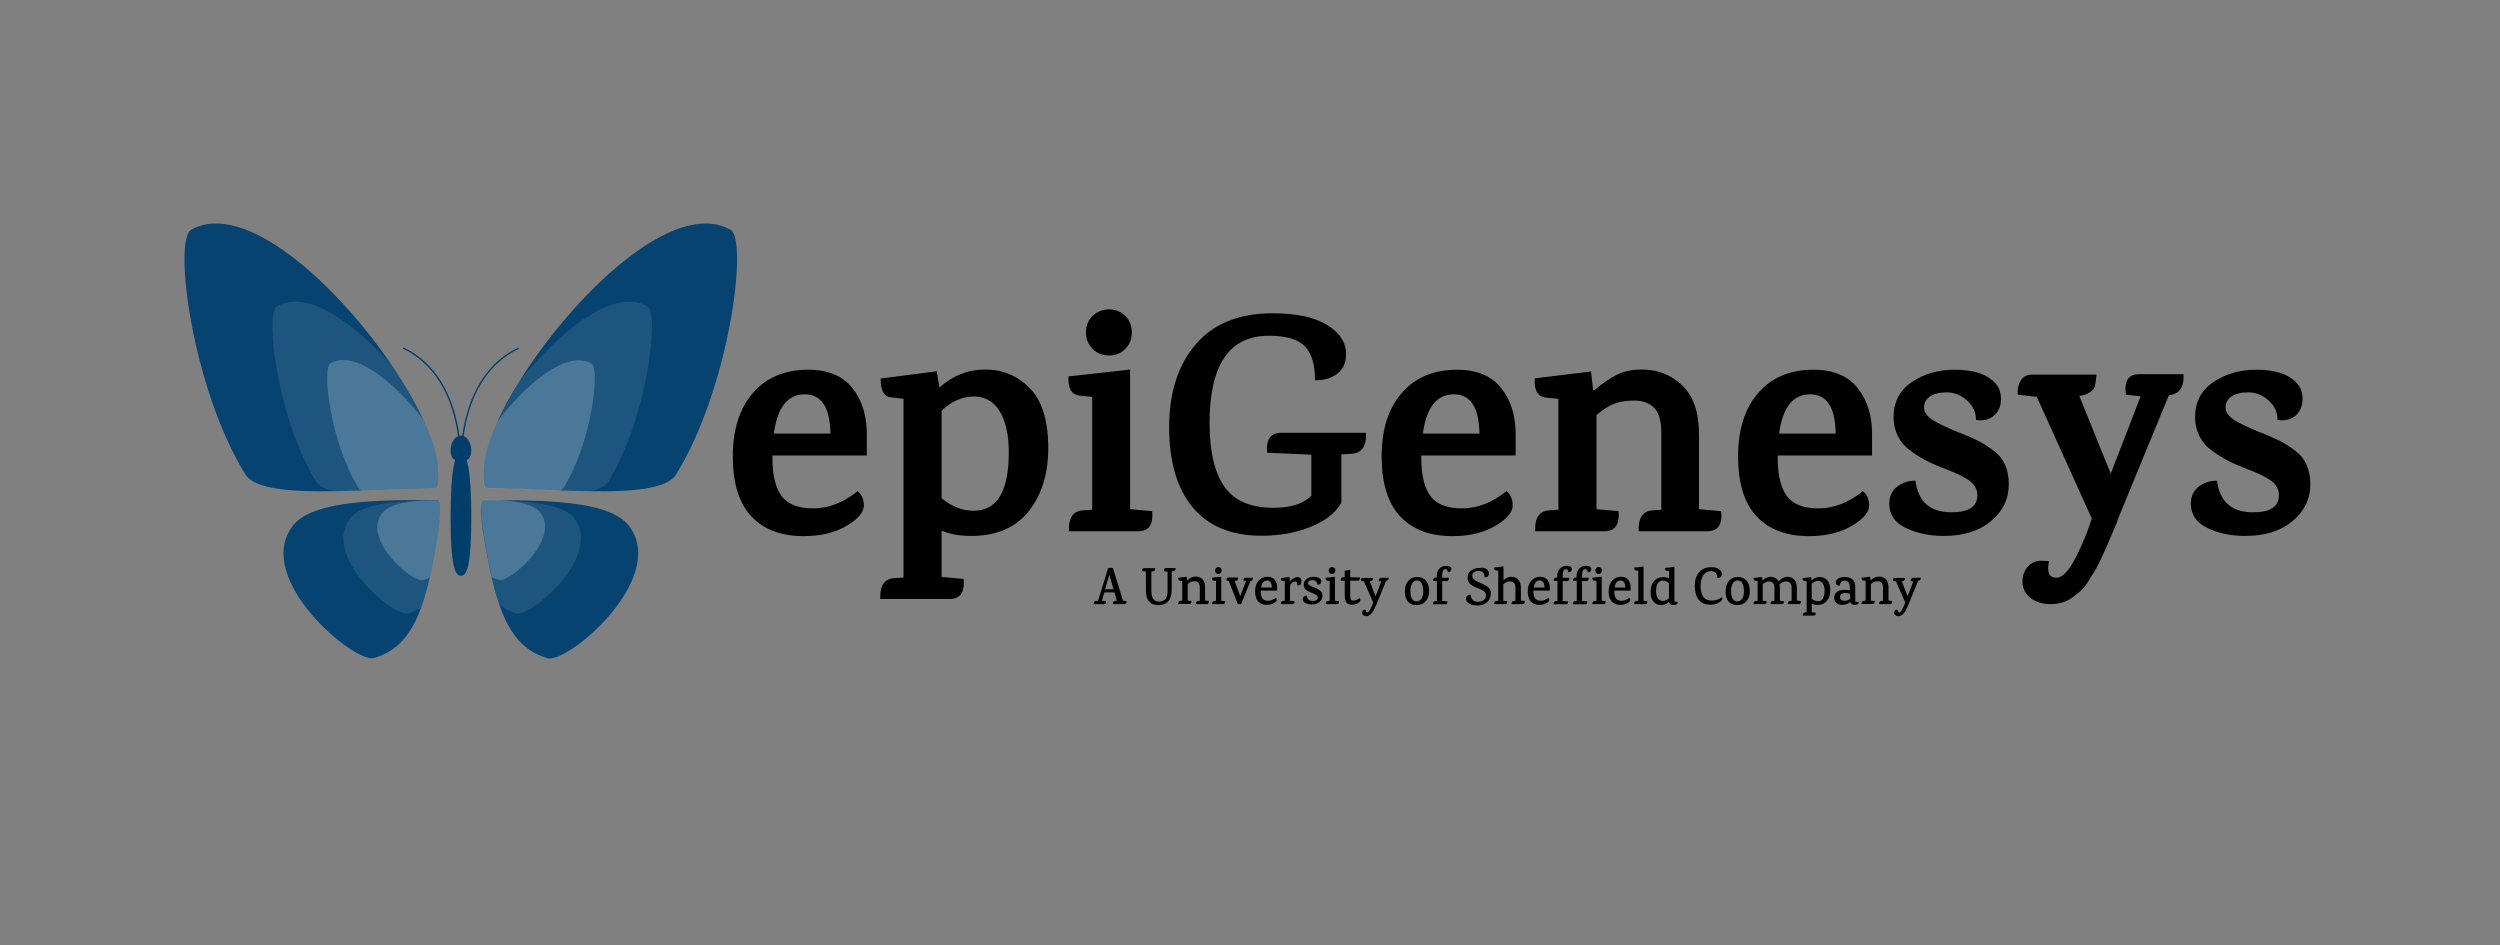 <?xml version="1.0" encoding="utf-8"?>
<!-- Generator: Adobe Illustrator 19.2.0, SVG Export Plug-In . SVG Version: 6.00 Build 0)  -->
<svg version="1.1" id="Layer_1" xmlns="http://www.w3.org/2000/svg" xmlns:xlink="http://www.w3.org/1999/xlink" x="0px" y="0px"
	 viewBox="0 0 1280 484" style="enable-background:new 0 0 1280 484;" xml:space="preserve">
<rect x="0" y="0" width="1280" height="484" fill="#808080" stroke="none"/>
<style type="text/css">
	.st0{fill:none;}
	.st1{fill:#064370;}
	.st2{opacity:0.1;}
	.st3{fill:#FFFFFF;}
	.st4{opacity:0.2;}
	.st5{fill:#003F6B;}
</style>
<rect y="-158" class="st0" width="1278.2" height="800.3"/>
<g>
	<g>
		<path d="M395.5,233v1.8c0,8.6,1.6,15,4.7,19.2s8.5,6.3,16.2,6.3s15.3-2.9,22.7-8.8c2.1,1.6,3.2,4.1,3.2,7.4s-2.9,6.8-8.8,10.3
			s-13.2,5.3-22.1,5.3c-11.5,0-20.4-3.4-26.7-10.1c-6.3-6.7-9.5-17-9.5-30.7s3.4-24.6,10.3-32.5c6.8-7.9,16.3-11.9,28.3-11.9
			c10.2,0,17.8,3.2,22.8,9.6s7.5,14.8,7.2,25.2v9.1h-48.3V233z M412,201.9c-8.7,0-14,6.7-15.8,20.1h29c-0.2-7.2-1.4-12.4-3.7-15.4
			C419.3,203.4,416.2,201.9,412,201.9z"/>
		<path d="M481,198.4c6.9-6.2,14.7-9.2,23.5-9.2s16.3,3.1,22.5,9.3c6.3,6.2,9.5,16.1,9.7,29.7s-3.1,24.7-9.8,33.3
			c-6.7,8.6-16.6,12.9-29.7,12.9c-5.8,0-10.9-0.9-15.1-2.7v23.7h0.2l11.1,1c0.6,6.9-1.8,10.3-7.2,10.3h-35.5v-1.3c0-5.8,2.3-9,7-9.4
			l4.9-0.3v-91.5l-6.8-0.8c-3.3-0.4-4.9-3.6-4.9-9.6l28.7-3.7L481,198.4z M498.5,261.5c12,0,18-9.9,18-29.8c0-9.1-1.6-16.2-4.7-21.2
			c-3.1-5-7.6-7.5-13.3-7.5c-5.7,0-11.2,2.4-16.4,7.2v44.9C487.2,259.3,492.6,261.5,498.5,261.5z"/>
		<path d="M582.8,272h-35.5v-1.3c0-5.8,2.3-9,7-9.4l4.9-0.3v-57.8l-6.2-0.6c-4.4-0.4-6.3-3.7-5.9-9.9l31.5-3.5v71.5l11.3,1
			C590.6,268.5,588.3,272,582.8,272z M579.5,170.2c0,3.3-1.1,6.1-3.3,8.4s-5,3.4-8.4,3.4c-3.3,0-6.2-1.1-8.4-3.4
			c-2.3-2.3-3.4-5.1-3.4-8.4s1.1-6.1,3.4-8.4c2.3-2.3,5.1-3.4,8.4-3.4c3.3,0,6.1,1.1,8.4,3.4C578.4,164.1,579.5,166.9,579.5,170.2z"
			/>
		<path d="M655.9,221.6h43.5v1.3c0,5.8-2.3,9-7,9.4l-4.6,0.3h-1v24.7c-2.8,5.1-7.9,9.2-15.4,12.3c-7.5,3.1-16,4.7-25.5,4.7
			c-15.5,0-27.3-4.9-35.3-14.6s-12-23.4-12-41s4.5-31.7,13.6-42.4c9.1-10.6,22.2-15.9,39.4-15.9c12.1,0,21.4,2,27.9,6
			s9.7,8.9,9.7,14.9c0,4.2-1.4,7.5-4.3,9.9c-2.9,2.3-6.7,3.5-11.6,3.5c0-8-1.7-13.7-5.2-17.4c-3.5-3.6-9.6-5.4-18.4-5.4
			c-20.3,0-30.4,14.9-30.4,44.7c0,14.6,2.6,25.6,7.7,32.7c5.1,7.2,13.5,10.7,25.1,10.7c8.9,0,15.3-2.1,19.3-6.2v-21l-22.6-1
			C648.1,225.1,650.5,221.6,655.9,221.6z"/>
		<path d="M727.7,233v1.8c0,8.6,1.6,15,4.7,19.2c3.1,4.2,8.5,6.3,16.2,6.3s15.3-2.9,22.7-8.8c2.1,1.6,3.2,4.1,3.2,7.4
			s-2.9,6.8-8.8,10.3c-5.9,3.5-13.2,5.3-22.1,5.3c-11.5,0-20.4-3.4-26.7-10.1s-9.5-17-9.5-30.7s3.4-24.6,10.3-32.5
			c6.8-7.9,16.3-11.9,28.3-11.9c10.2,0,17.8,3.2,22.8,9.6s7.5,14.8,7.2,25.2v9.1h-48.3V233z M744.3,201.9c-8.7,0-14,6.7-15.8,20.1
			h29c-0.2-7.2-1.4-12.4-3.7-15.4C751.6,203.4,748.4,201.9,744.3,201.9z"/>
		<path d="M874.2,272H839v-1.3c0-5.8,2.3-9,7-9.4l4.6-0.3v-39.2c0-6.2-1.2-10.5-3.7-13c-2.4-2.5-5.8-3.7-10.2-3.7s-7.9,0.6-10.7,1.8
			c-2.8,1.2-5.6,3-8.6,5.6v48.2l11.3,1c0.6,6.9-1.8,10.3-7.2,10.3H786v-1.3c0-5.8,2.3-9,7-9.4l4.9-0.3v-56.8l-6.2-0.6
			c-4.4-0.4-6.3-3.7-5.9-9.9l28.8-3.5l1.1,9.7h0.5c3.9-3.4,7.7-6,11.4-7.9s8-2.8,13-2.8c8.2,0,15.1,2.7,20.8,8.2s8.5,13.9,8.5,25.2
			v38.1l11.3,1C882,268.5,879.6,272,874.2,272z"/>
		<path d="M910.2,233v1.8c0,8.6,1.6,15,4.7,19.2c3.1,4.2,8.5,6.3,16.2,6.3s15.3-2.9,22.7-8.8c2.1,1.6,3.2,4.1,3.2,7.4
			s-2.9,6.8-8.8,10.3c-5.9,3.5-13.2,5.3-22.1,5.3c-11.5,0-20.4-3.4-26.7-10.1s-9.5-17-9.5-30.7s3.4-24.6,10.3-32.5
			c6.8-7.9,16.3-11.9,28.3-11.9c10.2,0,17.8,3.2,22.8,9.6s7.5,14.8,7.2,25.2v9.1h-48.3V233z M926.7,201.9c-8.7,0-14,6.7-15.8,20.1
			h29c-0.2-7.2-1.4-12.4-3.7-15.4C934.1,203.4,930.9,201.9,926.7,201.9z"/>
		<path d="M1020.5,195.1c2.7,2.3,4,5.4,4,9.1s-1.2,6.6-3.6,8.6c-2.4,2-5.4,2.8-9.2,2.2c0-3.9-1.5-7.2-4.6-10
			c-3.1-2.7-6.5-4.1-10.3-4.1s-6.7,0.7-8.7,2.1s-3,3.3-3,5.7c0,2.3,1.5,4.4,4.4,6.3s7.1,3.8,12.4,6c5.4,2.1,9.2,3.8,11.5,5
			s4.8,2.8,7.5,4.9c5.1,3.8,7.6,9.5,7.6,17s-3,13.8-9.1,18.9s-14.1,7.6-24.2,7.6c-7.4,0-13.9-1.4-19.5-4.1s-8.4-6.9-8.4-12.4
			c0-3.7,1.3-6.6,4-8.7s5.8-3.1,9.4-3.1c1.4,10.8,7.5,16.2,18.5,16.2c8.8,0,13.2-2.9,13.2-8.8c0-3.8-2.3-6.9-7-9.2
			c-2.5-1.4-5.6-2.8-9.2-4.1c-3.6-1.4-6.4-2.6-8.5-3.6s-4.3-2.3-6.8-3.9c-2.4-1.6-4.5-3.2-6.1-4.9c-3.5-3.9-5.3-8.7-5.3-14.3
			c0-7.6,3.1-13.6,9.2-17.8c6.2-4.2,13.5-6.4,22.1-6.4S1016.2,191.1,1020.5,195.1z"/>
		<path d="M1095.2,191.6h22.8v1.3c0,5.5-2.3,8.7-7,9.4l-0.6,0.2l-26.4,64.2h0.2c-0.5,1.2-1.5,3.4-2.9,6.7c-1.4,3.3-2.4,5.6-2.9,6.9
			c-0.6,1.3-1.6,3.4-2.9,6.3c-1.4,2.9-2.5,5-3.3,6.3c-0.9,1.3-2,3-3.3,5.2c-1.4,2.1-2.7,3.7-3.9,4.7c-1.2,1-2.6,2.1-4.2,3.3
			c-2.9,2.1-6.5,3.2-10.8,3.2c-4.4,0-7.9-1.1-10.5-3.3c-2.7-2.2-4-5-4-8.2s1-5.8,2.9-7.8s4-2.9,6.4-2.9c2.3,0,3.8,0.1,4.3,0.3
			c-1.2,5.6,0.1,8.4,3.7,8.4c3.1,0,6.3-3.3,9.8-10c3.4-6.6,6.2-13.4,8.4-20.3l-28.2-62.4h-0.8l-8.8-1c-0.3-0.6-0.3-2.1,0.2-4.3
			c1-4,3.3-6,7-6h33c-0.3,3.9-0.8,6.4-1.4,7.3c-1.6,1.8-3.5,2.9-5.6,3.3l-1.8,0.3l16.1,39.8l15.3-39.6l-7.5-0.8
			C1087.4,195,1089.8,191.6,1095.2,191.6z"/>
		<path d="M1174.9,195.1c2.7,2.3,4,5.4,4,9.1s-1.2,6.6-3.6,8.6s-5.4,2.8-9.2,2.2c0-3.9-1.5-7.2-4.6-10c-3.1-2.7-6.5-4.1-10.3-4.1
			s-6.7,0.7-8.7,2.1s-3,3.3-3,5.7c0,2.3,1.5,4.4,4.4,6.3s7.1,3.8,12.4,6c5.4,2.1,9.2,3.8,11.5,5s4.8,2.8,7.5,4.9
			c5.1,3.8,7.6,9.5,7.6,17s-3,13.8-9.1,18.9s-14.1,7.6-24.2,7.6c-7.4,0-13.9-1.4-19.5-4.1s-8.4-6.9-8.4-12.4c0-3.7,1.3-6.6,4-8.7
			s5.8-3.1,9.4-3.1c1.4,10.8,7.5,16.2,18.5,16.2c8.8,0,13.2-2.9,13.2-8.8c0-3.8-2.3-6.9-7-9.2c-2.5-1.4-5.6-2.8-9.2-4.1
			c-3.6-1.4-6.4-2.6-8.5-3.6s-4.3-2.3-6.8-3.9c-2.4-1.6-4.5-3.2-6.1-4.9c-3.5-3.9-5.3-8.7-5.3-14.3c0-7.6,3.1-13.6,9.2-17.8
			c6.2-4.2,13.5-6.4,22.1-6.4S1170.6,191.1,1174.9,195.1z"/>
	</g>
	<g>
		<path d="M575.7,309.3h-5.9v-0.2c0-0.9,0.4-1.3,1.1-1.4l0.9-0.1l-1.2-4.3h-5.2l-1.2,4.3l2.1,0.2c0.1,1-0.2,1.5-1.1,1.5H560v-0.2
			c0-0.9,0.4-1.3,1.1-1.4l1.1-0.1l5.2-16.8c0.7-0.1,1.5-0.1,2.4,0l5.2,16.8l1.8,0.2C576.8,308.8,576.5,309.3,575.7,309.3z
			 M565.8,301.7h4.3l-2.1-7.5L565.8,301.7z"/>
		<path d="M597.1,290.8h4.8v0.2c0,0.9-0.4,1.3-1.1,1.4l-0.9,0.1v9.4c0,5.3-2.3,7.9-6.8,7.9c-2.1,0-3.7-0.6-4.8-1.9
			c-1.1-1.2-1.6-3.2-1.6-5.9v-9.4l-2-0.2c-0.1-1,0.2-1.5,1-1.5h5.8v0.2c0,0.9-0.4,1.3-1.1,1.4l-0.9,0.1v9.7c0,2,0.3,3.4,0.9,4.3
			s1.6,1.4,3,1.4c3,0,4.4-1.8,4.4-5.4v-9.9l-1.9-0.2C595.9,291.3,596.3,290.8,597.1,290.8z"/>
		<path d="M617.9,309.3h-5.6v-0.2c0-0.8,0.4-1.3,1.1-1.4l0.9-0.1v-6.8c0-2.1-0.9-3.2-2.6-3.2c-0.7,0-1.3,0.1-1.9,0.3
			c-0.5,0.2-1.1,0.6-1.7,1.1v8.5l1.9,0.2c0.1,1-0.2,1.5-1,1.5h-5.7V309c0-0.4,0.1-0.7,0.2-0.9c0.2-0.3,0.5-0.5,0.9-0.5l0.9-0.1
			v-10.1l-1.2-0.1c-0.6-0.1-0.9-0.5-0.9-1.5l4.4-0.5l0.2,1.8h0.1c1.4-1.3,2.8-1.9,4.2-1.9s2.6,0.4,3.5,1.3s1.4,2.3,1.4,4.2v6.8
			l1.9,0.2C619,308.8,618.7,309.3,617.9,309.3z"/>
		<path d="M626.3,309.3h-5.7v-0.2c0-0.8,0.4-1.3,1.1-1.4l0.9-0.1v-10.2l-1.2-0.1c-0.6-0.1-0.9-0.5-0.9-1.5l4.8-0.5v12.3l2,0.2
			C627.4,308.8,627.1,309.3,626.3,309.3z M625.5,292.1c0,0.5-0.2,0.9-0.5,1.3c-0.3,0.3-0.8,0.5-1.2,0.5c-0.5,0-0.9-0.2-1.2-0.5
			s-0.5-0.8-0.5-1.3s0.2-0.9,0.5-1.3c0.3-0.3,0.8-0.5,1.2-0.5c0.5,0,0.9,0.2,1.2,0.5S625.5,291.6,625.5,292.1z"/>
		<path d="M633.9,295.8v0.5c0,0.4-0.2,0.7-0.6,0.9c-0.1,0.1-0.5,0.1-1.2,0.2l2.9,7.8l3-7.8l-1.3-0.1c-0.1-1,0.2-1.5,1-1.5h3.8
			c0,1-0.3,1.5-0.9,1.6h-0.3l-4.9,11.9h-1.6l-4.7-11.9l-1.2-0.2c0-1,0.3-1.5,1-1.5h5V295.8z"/>
		<path d="M645.5,302.5v0.5c0,1.5,0.3,2.6,0.9,3.4c0.6,0.8,1.5,1.2,2.9,1.2c1.3,0,2.6-0.5,3.9-1.5c0.3,0.2,0.5,0.5,0.5,1
			c0,0.6-0.5,1.2-1.5,1.7c-1,0.6-2.2,0.9-3.6,0.9c-1.9,0-3.3-0.6-4.4-1.7c-1-1.1-1.6-2.9-1.6-5.2s0.6-4.1,1.8-5.5
			c1.2-1.3,2.7-2,4.4-2s3.1,0.5,3.9,1.6c0.8,1.1,1.2,2.4,1.2,4v1.5h-8.4V302.5z M648.7,297.2c-1.6,0-2.7,1.2-3,3.6h5.5
			C651.1,298.4,650.3,297.2,648.7,297.2z"/>
		<path d="M661.1,296.8c0,0,0.4-0.2,1.2-0.7s1.5-0.7,2-0.7c0.6,0,1,0.2,1.4,0.5s0.6,0.9,0.6,1.7s-0.2,1.5-0.7,1.9
			c-0.3,0.2-0.8,0.3-1.4,0.2c0-0.8-0.1-1.3-0.2-1.6c-0.2-0.3-0.4-0.4-0.8-0.4c-0.9,0-1.8,0.6-2.7,1.8v8.1l2.3,0.2
			c0.1,1-0.2,1.5-1.1,1.5h-5.9v-0.2c0-0.8,0.4-1.3,1.1-1.4l0.9-0.1v-10.1l-1.3-0.1c-0.5-0.1-0.7-0.5-0.7-1.4l4.4-0.6l0.2,2.2h0.1
			C660.9,297.1,661.1,296.8,661.1,296.8z"/>
		<path d="M667.5,299.3c0-1.2,0.5-2.2,1.5-2.9c1-0.7,2.1-1.1,3.3-1.1s2.2,0.2,3,0.6s1.2,1,1.2,1.8c0,0.6-0.2,1-0.6,1.3
			c-0.4,0.3-0.8,0.4-1.4,0.3c0-0.7-0.2-1.2-0.7-1.6s-1.1-0.7-1.8-0.7s-1.2,0.1-1.7,0.4c-0.4,0.3-0.6,0.7-0.6,1.1s0.3,0.9,0.8,1.2
			c0.5,0.3,1.2,0.7,2.2,1c0.9,0.4,1.6,0.7,2,0.9c0.4,0.2,0.8,0.5,1.2,0.8c0.8,0.6,1.2,1.5,1.2,2.7s-0.5,2.3-1.5,3.1
			c-1,0.9-2.3,1.3-4,1.3c-1.2,0-2.3-0.3-3.2-0.7c-0.9-0.5-1.4-1.1-1.4-2c0-0.6,0.2-1,0.6-1.3s0.8-0.5,1.4-0.5c0.1,0.8,0.5,1.5,1,2
			s1.2,0.7,2,0.7s1.5-0.1,2-0.4s0.7-0.8,0.7-1.3s-0.2-1-0.7-1.3c-0.4-0.3-1.1-0.6-1.9-1c-0.9-0.3-1.5-0.6-1.9-0.8
			c-0.4-0.2-0.9-0.5-1.4-0.8C668,301.5,667.5,300.5,667.5,299.3z"/>
		<path d="M684.5,309.3h-5.7v-0.2c0-0.8,0.4-1.3,1.1-1.4l0.9-0.1v-10.2l-1.2-0.1c-0.6-0.1-0.9-0.5-0.9-1.5l4.8-0.5v12.3l2,0.2
			C685.7,308.8,685.3,309.3,684.5,309.3z M683.7,292.1c0,0.5-0.2,0.9-0.5,1.3c-0.3,0.3-0.8,0.5-1.2,0.5c-0.5,0-0.9-0.2-1.2-0.5
			s-0.5-0.8-0.5-1.3s0.2-0.9,0.5-1.3c0.3-0.3,0.8-0.5,1.2-0.5c0.5,0,0.9,0.2,1.2,0.5C683.6,291.1,683.7,291.6,683.7,292.1z"/>
		<path d="M691.3,297.4v7.7c0,1.6,0.5,2.4,1.5,2.4c0.7,0,1.2-0.1,1.7-0.3s1-0.5,1.5-0.9c0.1,0,0.2,0.1,0.3,0.3
			c0.1,0.2,0.2,0.4,0.2,0.6c0,0.6-0.5,1.2-1.4,1.7s-1.9,0.7-2.9,0.7c-1.4,0-2.4-0.4-2.9-1.2c-0.5-0.8-0.8-1.9-0.8-3.4v-7.7h-2.1
			c0-1.1,0.4-1.7,1.1-1.7h1v-3.4l2.8-0.4v3.8h5c0,0.2,0,0.5-0.1,0.8c-0.1,0.6-0.4,0.9-0.9,0.9h-4V297.4z"/>
		<path d="M707.2,295.8h3.8v0.2c0,0.8-0.4,1.2-1.1,1.3h-0.2l-4.5,11.1l0,0c-1,2.3-1.7,3.8-2.1,4.5c-1,1.7-2.2,2.5-3.4,2.6
			c-0.7,0-1.3-0.2-1.7-0.5s-0.6-0.8-0.6-1.2s0.1-0.9,0.4-1.2c0.3-0.3,0.6-0.4,0.9-0.4c0.3,0,0.6,0,0.7,0.1c-0.1,0.2-0.1,0.5,0,0.8
			s0.3,0.5,0.6,0.5c0.5,0,1-0.6,1.6-1.7s1.1-2.3,1.5-3.4l-4.8-10.9h-0.1l-1.4-0.2c-0.1-1,0.2-1.5,1-1.5h5.2v0.2
			c0,0.8-0.4,1.2-1.1,1.4l-0.6,0.1l3,7.7l2.9-7.6l-1.4-0.2C706.1,296.3,706.4,295.8,707.2,295.8z"/>
		<path d="M719.3,302.8c0-2.3,0.6-4.1,1.7-5.4c1.1-1.3,2.6-2,4.5-2s3.4,0.6,4.5,1.8c1.1,1.2,1.6,2.9,1.7,5.2c0,2.3-0.6,4.1-1.7,5.4
			c-1.1,1.3-2.7,2-4.7,2s-3.5-0.6-4.5-1.8S719.3,305.1,719.3,302.8z M725.5,297.2c-1.1,0-1.9,0.5-2.5,1.5s-0.9,2.3-0.9,3.9
			s0.3,2.9,0.8,3.9c0.6,1,1.4,1.4,2.4,1.4c1.1,0,1.9-0.5,2.5-1.4s0.9-2.2,0.9-3.8s-0.3-2.9-0.8-4S726.5,297.2,725.5,297.2z"/>
		<path d="M735.6,295.8V295c0-1.6,0.4-2.8,1.3-3.8c0.9-1,2-1.5,3.5-1.5c1.8,0,2.7,0.6,2.7,1.7c0,0.5-0.2,0.9-0.5,1.2
			c-0.3,0.3-0.8,0.4-1.3,0.4c0-0.5-0.1-1-0.4-1.2c-0.3-0.3-0.6-0.4-0.9-0.4c-1,0-1.6,1.1-1.6,3.3v1.1h3.4c0.1,1.1-0.3,1.7-1.1,1.7
			h-2.3v10.2l2.7,0.2c0.1,1-0.3,1.5-1,1.5h-6.4v-0.2c0-0.8,0.4-1.3,1.1-1.4l0.9-0.1v-10.3h-1.9c0-1.1,0.4-1.7,1.1-1.7L735.6,295.8
			L735.6,295.8z"/>
		<path d="M761.5,291.7c0.5,0.5,0.8,1.1,0.8,1.9s-0.2,1.3-0.6,1.6s-0.9,0.5-1.6,0.4c0-2.2-1-3.3-3.1-3.3c-0.9,0-1.7,0.2-2.3,0.7
			c-0.6,0.4-0.9,1-0.9,1.8c0,0.6,0.2,1.1,0.5,1.5c0.1,0.1,0.3,0.3,0.4,0.4c0.1,0.1,0.2,0.2,0.5,0.4c0.2,0.1,0.4,0.2,0.5,0.3
			s0.3,0.2,0.6,0.3s0.5,0.2,0.6,0.3c0.5,0.2,1,0.4,1.4,0.6c1.8,0.8,3.1,1.5,3.9,2.3c0.8,0.7,1.1,1.7,1.1,3c0,1.8-0.6,3.2-1.9,4.4
			c-1.3,1.1-2.9,1.7-5.1,1.7c-1.5,0-2.8-0.3-4-0.9c-1.1-0.6-1.7-1.4-1.7-2.5c0-0.6,0.2-1.1,0.6-1.5c0.4-0.4,1-0.6,1.8-0.6
			c0.2,2.4,1.4,3.6,3.7,3.6c1.2,0,2.2-0.3,3-0.9s1.1-1.4,1.1-2.3s-0.4-1.7-1.2-2.3c-0.4-0.3-0.8-0.6-1.2-0.7
			c-0.4-0.2-0.9-0.4-1.7-0.7c-0.7-0.3-1.3-0.6-1.7-0.7c-0.4-0.2-0.8-0.4-1.4-0.8s-1-0.7-1.2-1c-0.7-0.8-1-1.8-1-2.9
			c0-1.6,0.6-2.9,1.8-3.7c1.2-0.9,2.6-1.3,4.3-1.3C759.1,290.4,760.5,290.8,761.5,291.7z"/>
		<path d="M779.6,309.3h-5.7v-0.2c0-0.8,0.4-1.3,1.1-1.4l0.9-0.1V301c0-1.2-0.2-2-0.7-2.5s-1.2-0.8-2.3-0.8s-2.1,0.5-3.2,1.4v8.5
			l2,0.2c0.1,1-0.2,1.5-1,1.5H765v-0.2c0-0.8,0.4-1.3,1.1-1.4l1-0.1v-15.4l-1.2-0.1c-0.6-0.1-0.9-0.6-0.9-1.5l4.8-0.6v7.1
			c1.3-1.2,2.6-1.8,4-1.8s2.6,0.5,3.5,1.4s1.4,2.3,1.4,4.2v6.6l2,0.2C780.8,308.8,780.4,309.3,779.6,309.3z"/>
		<path d="M785.1,302.5v0.5c0,1.5,0.3,2.6,0.9,3.4c0.6,0.8,1.5,1.2,2.9,1.2c1.3,0,2.6-0.5,3.9-1.5c0.3,0.2,0.5,0.5,0.5,1
			c0,0.6-0.5,1.2-1.5,1.7c-1,0.6-2.2,0.9-3.6,0.9c-1.9,0-3.3-0.6-4.4-1.7c-1-1.1-1.6-2.9-1.6-5.2s0.6-4.1,1.8-5.5
			c1.2-1.3,2.7-2,4.4-2c1.8,0,3.1,0.5,3.9,1.6c0.8,1.1,1.2,2.4,1.2,4v1.5h-8.4V302.5z M788.3,297.2c-1.6,0-2.7,1.2-3,3.6h5.5
			C790.7,298.4,789.9,297.2,788.3,297.2z"/>
		<path d="M797.3,295.8V295c0-1.6,0.4-2.8,1.3-3.8c0.9-1,2-1.5,3.5-1.5c1.8,0,2.7,0.6,2.7,1.7c0,0.5-0.2,0.9-0.5,1.2
			c-0.3,0.3-0.8,0.4-1.3,0.4c0-0.5-0.1-1-0.4-1.2c-0.3-0.3-0.6-0.4-0.9-0.4c-1,0-1.6,1.1-1.6,3.3v1.1h3.4c0.1,1.1-0.3,1.7-1.1,1.7
			h-2.3v10.2l2.7,0.2c0.1,1-0.3,1.5-1,1.5h-6.4v-0.2c0-0.8,0.4-1.3,1.1-1.4l0.9-0.1v-10.3h-1.9c0-1.1,0.4-1.7,1.1-1.7L797.3,295.8
			L797.3,295.8z"/>
		<path d="M807.2,295.8V295c0-1.6,0.4-2.8,1.3-3.8c0.9-1,2-1.5,3.5-1.5c1.8,0,2.7,0.6,2.7,1.7c0,0.5-0.2,0.9-0.5,1.2
			c-0.3,0.3-0.8,0.4-1.3,0.4c0-0.5-0.1-1-0.4-1.2c-0.3-0.3-0.6-0.4-0.9-0.4c-1,0-1.6,1.1-1.6,3.3v1.1h3.4c0.1,1.1-0.3,1.7-1.1,1.7
			H810v10.2l2.7,0.2c0.1,1-0.3,1.5-1,1.5h-6.4v-0.2c0-0.8,0.4-1.3,1.1-1.4l0.9-0.1v-10.3h-1.9c0-1.1,0.4-1.7,1.1-1.7L807.2,295.8
			L807.2,295.8z"/>
		<path d="M821,309.3h-5.7v-0.2c0-0.8,0.4-1.3,1.1-1.4l1-0.1v-10.2l-1.2-0.1c-0.6-0.1-0.9-0.5-0.9-1.5l4.8-0.5v12.3l2,0.2
			C822.1,308.8,821.8,309.3,821,309.3z M820.2,292.1c0,0.5-0.2,0.9-0.5,1.3s-0.8,0.5-1.2,0.5c-0.5,0-0.9-0.2-1.2-0.5
			s-0.5-0.8-0.5-1.3s0.2-0.9,0.5-1.3c0.3-0.3,0.8-0.5,1.2-0.5c0.5,0,0.9,0.2,1.2,0.5S820.2,291.6,820.2,292.1z"/>
		<path d="M826.5,302.5v0.5c0,1.5,0.3,2.6,0.9,3.4c0.6,0.8,1.5,1.2,2.9,1.2c1.3,0,2.6-0.5,3.9-1.5c0.3,0.2,0.5,0.5,0.5,1
			c0,0.6-0.5,1.2-1.5,1.7c-1,0.6-2.2,0.9-3.6,0.9c-1.9,0-3.3-0.6-4.4-1.7c-1-1.1-1.6-2.9-1.6-5.2s0.6-4.1,1.8-5.5
			c1.2-1.3,2.7-2,4.4-2c1.8,0,3.1,0.5,3.9,1.6c0.8,1.1,1.2,2.4,1.2,4v1.5h-8.4V302.5z M829.7,297.2c-1.6,0-2.7,1.2-3,3.6h5.5
			C832.1,298.4,831.3,297.2,829.7,297.2z"/>
		<path d="M842.4,309.3h-5.7v-0.2c0-0.4,0.1-0.7,0.2-0.9c0.2-0.3,0.5-0.5,0.9-0.5l1-0.1v-15.4l-1.2-0.1c-0.6-0.1-0.9-0.6-0.9-1.5
			l4.8-0.5v17.5l1.9,0.2C843.5,308.8,843.2,309.3,842.4,309.3z"/>
		<path d="M859,308.2c0,1-0.7,1.6-2.1,1.6s-2.2-0.6-2.4-1.7c-1.2,1.1-2.5,1.7-4,1.7s-2.8-0.5-3.8-1.6s-1.6-2.8-1.6-5
			s0.5-4.1,1.7-5.6c1.1-1.4,2.8-2.1,5-2.1c1,0,1.9,0.2,2.8,0.6v-3.7l-1.2-0.1c-0.7-0.1-0.9-0.6-0.9-1.5l4.8-0.6V308L859,308.2z
			 M854.4,298.5c-0.9-0.8-2-1.2-3.1-1.2s-2.1,0.5-2.6,1.5s-0.8,2.3-0.8,3.8s0.3,2.8,0.9,3.7s1.4,1.4,2.5,1.4s2.1-0.5,3.2-1.4v-7.8
			H854.4z"/>
		<path d="M876.3,290.4c1.5,0,2.8,0.3,3.8,1s1.5,1.5,1.5,2.5c0,0.7-0.2,1.1-0.6,1.5s-1,0.5-1.7,0.5c0-1.1-0.3-2-0.8-2.6
			c-0.6-0.6-1.4-0.9-2.4-0.9c-1.7,0-3.1,0.7-4,2.1s-1.4,3.3-1.4,5.6s0.5,4.2,1.4,5.5s2.4,1.9,4.3,1.9s3.7-0.6,5-1.7
			c0.3,0.2,0.4,0.4,0.4,0.8c0,0.7-0.6,1.3-1.8,2s-2.7,1-4.3,1c-2.6,0-4.6-0.8-5.9-2.5c-1.3-1.6-2-3.9-2.1-6.9c0-3,0.7-5.4,2.2-7.2
			C871.3,291.3,873.5,290.4,876.3,290.4z"/>
		<path d="M883.5,302.8c0-2.3,0.6-4.1,1.7-5.4c1.1-1.3,2.6-2,4.5-2s3.4,0.6,4.5,1.8c1.1,1.2,1.6,2.9,1.7,5.2s-0.6,4.1-1.7,5.4
			c-1.1,1.3-2.7,2-4.7,2s-3.5-0.6-4.5-1.8C884,306.8,883.5,305.1,883.5,302.8z M889.7,297.2c-1.1,0-1.9,0.5-2.5,1.5
			s-0.9,2.3-0.9,3.9s0.3,2.9,0.8,3.9s1.4,1.4,2.4,1.4c1.1,0,1.9-0.5,2.5-1.4s0.9-2.2,0.9-3.8s-0.3-2.9-0.8-4
			S890.7,297.2,889.7,297.2z"/>
		<path d="M921,309.3h-5.7v-0.2c0-0.8,0.4-1.3,1.1-1.4l0.9-0.1V301c0-1.1-0.2-2-0.7-2.5s-1.2-0.8-2.3-0.8c-1,0-2.1,0.5-3.2,1.5
			c0.1,0.5,0.2,1.1,0.2,1.8v6.6l2,0.2c0.1,1-0.2,1.5-1.1,1.5h-5.7v-0.2c0-0.8,0.4-1.3,1.1-1.4l0.9-0.1V301c0-2.2-0.9-3.3-2.8-3.3
			c-1,0-2.1,0.5-3.2,1.4v8.5l2,0.2c0.1,1-0.2,1.5-1,1.5h-5.7v-0.2c0-0.8,0.4-1.3,1.1-1.4l1-0.1v-10.1l-1.1-0.1c-0.6-0.1-1-0.6-1-1.5
			l4.4-0.5l0.2,1.7h0.1c0.5-0.4,0.8-0.7,1.1-0.9s0.7-0.4,1.3-0.6s1.2-0.3,1.9-0.3s1.4,0.2,2.1,0.6c0.7,0.4,1.3,0.9,1.7,1.7
			c1.5-1.5,3-2.3,4.6-2.3c1.3,0,2.5,0.5,3.4,1.4s1.4,2.3,1.4,4.2v6.6l2,0.2C922.2,308.8,921.8,309.3,921,309.3z"/>
		<path d="M931.7,295.4c1.5,0,2.7,0.5,3.8,1.6c1,1.1,1.6,2.8,1.6,5c0,2.3-0.5,4.1-1.7,5.6s-2.8,2.1-5,2.1c-1,0-1.9-0.2-2.8-0.6v4.4
			l2,0.2c0.1,1-0.2,1.5-1.1,1.5H923V315c0-0.9,0.4-1.3,1.1-1.4l0.9-0.1v-15.9l-1.3-0.2c-0.5-0.1-0.8-0.5-0.8-1.4l4.4-0.5l0.3,1.6
			C928.9,296,930.2,295.4,931.7,295.4z M927.7,306.6c0.9,0.8,2,1.2,3.2,1.2s2-0.5,2.5-1.5s0.8-2.3,0.8-3.8s-0.3-2.8-0.9-3.7
			s-1.4-1.4-2.5-1.4s-2.1,0.5-3.2,1.4v7.8H927.7z"/>
		<path d="M951.7,308.2c0,1-0.7,1.5-2,1.5s-2.1-0.5-2.4-1.5c-1.2,1-2.5,1.5-3.9,1.5s-2.5-0.3-3.2-1s-1.1-1.6-1.1-2.7
			s0.4-2.1,1.3-2.9c0.9-0.8,2.3-1.1,4.2-1.1c0.8,0,1.7,0.1,2.5,0.2v-1.5c0-2.3-0.9-3.4-2.7-3.4c-0.7,0-1.3,0.2-1.7,0.7
			s-0.7,1.1-0.7,1.8c-0.6,0.1-1.1-0.1-1.5-0.3c-0.4-0.3-0.6-0.7-0.6-1.2c0-0.8,0.4-1.5,1.3-2.1s2-0.8,3.5-0.8s2.7,0.4,3.7,1.2
			s1.5,2.1,1.5,4v7.5L951.7,308.2z M947.2,304.1c-0.7-0.3-1.5-0.5-2.4-0.5s-1.5,0.2-2,0.5c-0.5,0.4-0.7,0.9-0.7,1.5s0.2,1.2,0.6,1.5
			c0.4,0.4,1,0.5,1.9,0.5s1.8-0.3,2.7-1L947.2,304.1L947.2,304.1z"/>
		<path d="M967.7,309.3h-5.6v-0.2c0-0.8,0.4-1.3,1.1-1.4l0.9-0.1v-6.8c0-2.1-0.9-3.2-2.6-3.2c-0.7,0-1.3,0.1-1.9,0.3
			c-0.5,0.2-1.1,0.6-1.7,1.1v8.5l1.9,0.2c0.1,1-0.2,1.5-1,1.5h-5.7V309c0-0.4,0.1-0.7,0.2-0.9c0.2-0.3,0.5-0.5,0.9-0.5l1-0.1v-10.1
			l-1.2-0.1c-0.6-0.1-0.9-0.5-0.9-1.5l4.4-0.5l0.2,1.8h0.1c1.4-1.3,2.8-1.9,4.2-1.9s2.6,0.4,3.5,1.3s1.4,2.3,1.4,4.2v6.8l1.9,0.2
			C968.8,308.8,968.5,309.3,967.7,309.3z"/>
		<path d="M979.6,295.8h3.8v0.2c0,0.8-0.4,1.2-1.1,1.3h-0.2l-4.5,11.1l0,0c-1,2.3-1.7,3.8-2.1,4.5c-1,1.7-2.2,2.5-3.4,2.6
			c-0.7,0-1.3-0.2-1.7-0.5s-0.6-0.8-0.6-1.2s0.1-0.9,0.4-1.2c0.3-0.3,0.6-0.4,0.9-0.4s0.6,0,0.7,0.1c-0.1,0.2-0.1,0.5,0,0.8
			s0.3,0.5,0.6,0.5c0.5,0,1-0.6,1.6-1.7s1.1-2.3,1.5-3.4l-4.8-10.9h-0.1l-1.4-0.2c-0.1-1,0.2-1.5,1-1.5h5.2v0.2
			c0,0.8-0.4,1.2-1.1,1.4l-0.6,0.1l3,7.7l2.9-7.6l-1.4-0.2C978.5,296.3,978.8,295.8,979.6,295.8z"/>
	</g>
</g>
<g>
	<path class="st1" d="M346.1,243c-4.6,7.5-23.3,8.9-44.7,8.5c-4.7-0.1-9.6-0.2-14.4-0.4c-13.3-0.5-26.8-1.3-37.9-1.3
		c-2.4,0-1.3-11.7-1-14c0.9-5.7,3.2-12.6,6.6-20c2.9-6.4,6.6-13.2,11-20.2c27.3-44,79.2-94.6,108.4-77.9
		C383.1,122.9,373.6,198.6,346.1,243z"/>
	<path class="st1" d="M280.3,337c-12.1-3.6-19.4-12.2-24.7-27.5c-1.4-4.2-2.7-8.8-3.9-14c-1.7-7.3-3.2-15.8-4.7-25.4
		c-0.3-2.2-1.4-13.2,0.7-14c0.1,0,0.1,0,0.2,0h1c0.6,0,1.2,0,1.9,0s1.3,0,2,0c0.8,0,1.6,0,2.4,0c30.8,0,58.3,1.5,67.1,13.5
		C342,296.6,290.4,340,280.3,337z"/>
	<path class="st1" d="M222.9,249.8c-11.1,0.1-24.5,0.8-37.8,1.3c-4.5,0.2-8.9,0.3-13.3,0.4c-22,0.4-41.3-0.9-46.1-8.5
		c-27.5-44.4-37-120.1-27.9-125.3c27.4-15.7,74.9,28,103.2,69.9c6.4,9.5,11.9,19,15.9,27.6c3.6,7.7,6,14.8,6.9,20.6
		C224.2,238.1,225.2,249.8,222.9,249.8z"/>
	<path class="st1" d="M224.8,270c-1.5,9.6-3,18.1-4.7,25.5c-1.3,5.8-2.8,10.9-4.4,15.4l0,0c-5.2,14.4-12.5,22.5-24.1,26
		c-10,3-61.7-40.3-42-67.3c8.9-12.2,37-13.6,68.4-13.6c0.3,0,0.6,0,0.9,0c1,0,1.9,0,2.9,0c0.5,0,0.9,0,1.4,0h0.8l0,0
		c0.1,0,0.2,0,0.3,0.1C226.1,257.1,225.1,267.9,224.8,270z"/>
</g>
<g class="st2">
	<path class="st3" d="M185.1,251.1c13.3-0.5,26.7-1.3,37.8-1.3c2.4,0,1.3-11.7,0.9-14c-0.9-5.9-3.3-12.9-6.9-20.6
		c-4-8.6-9.4-18.1-15.9-27.6c-19.5-22.3-43.7-39.6-59.1-30.8c-6.5,3.7,0.3,58,20,89.9c1.5,2.4,5.1,4,9.9,4.9L185.1,251.1z"/>
	<path class="st3" d="M217.9,256.2c2.1,0,4.2-0.1,6.3-0.1c2,1.1,1,11.8,0.6,14c-1.5,9.6-3,18.1-4.7,25.5c-1.3,5.8-2.8,10.9-4.4,15.4
		l0,0c-1.9,1.3-4.1,2.3-6.6,3.1c-7.2,2.2-44.2-28.9-30.1-48.3c5.1-7,19.2-9,36.3-9.5C216.1,256.2,217,256.2,217.9,256.2z"/>
	<path class="st0" d="M223.9,256c0.1,0,0.1,0,0.2,0c0,0,0.1,0,0.1,0.1l0,0"/>
	<path class="st3" d="M286.9,251.1c-13.3-0.5-26.8-1.3-37.9-1.3c-2.4,0-1.3-11.7-0.9-14c0.9-5.7,3.2-12.6,6.6-20l11-20.2
		c20.4-25.9,48.5-48.6,65.7-38.8c6.5,3.7-0.3,58-20,89.9c-1.5,2.4-5.1,4-10,4.9L286.9,251.1z"/>
	<path class="st3" d="M241,256h-0.2C240.9,256,240.9,256,241,256z"/>
	<path class="st0" d="M248,256L248,256C247.9,256,247.9,256,248,256"/>
	<path class="st3" d="M264.2,314.1c-3.3-1-6.1-2.5-8.5-4.6c-1.4-4.2-2.7-8.8-3.9-14c-1.7-7.3-3.2-15.8-4.7-25.4
		c-0.3-2.2-1.4-13.2,0.7-14c2.4,0,4.8,0,7.1,0l0.1-0.1h0.2c18.3,1,33.7,2.3,39.1,9.7C308.4,285.1,271.4,316.2,264.2,314.1z"/>
</g>
<g class="st4">
	<path class="st3" d="M222.9,249.8c-11.1,0.1-24.5,0.8-37.8,1.3c-0.8-0.5-1.4-1-1.8-1.7c-13.9-22.5-18.7-60.8-14.1-63.4
		c12.5-7.2,33.3,10.1,47.7,29.2c3.6,7.7,6,14.8,6.9,20.6C224.2,238.1,225.2,249.8,222.9,249.8z"/>
	<path class="st3" d="M224.8,270.1c-1.5,9.6-3,18.1-4.7,25.5c-1.1,0.6-2.2,1.1-3.5,1.5c-5.1,1.5-31.2-20.5-21.2-34.1
		c3.8-5.3,14.8-6.9,27.7-6.9h0.8C226.2,256,225.2,267.8,224.8,270.1z"/>
	<path class="st3" d="M233.4,263.1c-0.1,0.8-0.2,1.5-0.4,2.2c0.3-2.4,0.7-8.4-0.6-9.4h0.5C234.2,256,233.6,262,233.4,263.1z"/>
	<path class="st3" d="M288.7,249.5c-0.4,0.7-1,1.2-1.8,1.7c-13.3-0.5-26.8-1.3-37.9-1.3c-2.4,0-1.3-11.7-1-14
		c0.9-5.7,3.2-12.6,6.6-20c14.5-19.2,35.6-37,48.2-29.8C307.5,188.7,302.7,227,288.7,249.5z"/>
	<path class="st3" d="M255.5,297c-1.4-0.4-2.6-0.9-3.7-1.6c-1.7-7.3-3.2-15.8-4.7-25.4c-0.3-2.3-1.4-14.1,1-14.1h1
		c13,0,23.9,1.6,27.8,6.9C286.7,276.5,260.5,298.5,255.5,297z"/>
</g>
<g>
	<path class="st5" d="M241.3,264.9c0,25.5-2.4,29.9-5.3,29.9s-5.3-4.4-5.3-29.9s2.4-32.9,5.3-32.9S241.3,239.4,241.3,264.9z"/>
	<path class="st5" d="M241.3,230.7c0,4.2-2.4,5.6-5.3,5.6s-5.3-1.4-5.3-5.6s2.4-7.7,5.3-7.7S241.3,226.5,241.3,230.7z"/>
</g>
<g>
	<g>
		<path class="st5" d="M237,227c1.8-19.6,9.8-39.4,28.5-48.3c0.4-0.2,0.1-0.9-0.4-0.6c-18.9,9.1-27,29.1-28.9,49
			C236.2,227.5,237,227.5,237,227L237,227z"/>
	</g>
</g>
<g>
	<g>
		<path class="st5" d="M235.7,227c-1.9-19.8-9.9-39.9-28.9-49c-0.4-0.2-0.8,0.4-0.4,0.6c18.7,8.9,26.7,28.8,28.5,48.3
			C235,227.5,235.8,227.5,235.7,227L235.7,227z"/>
	</g>
</g>
</svg>
